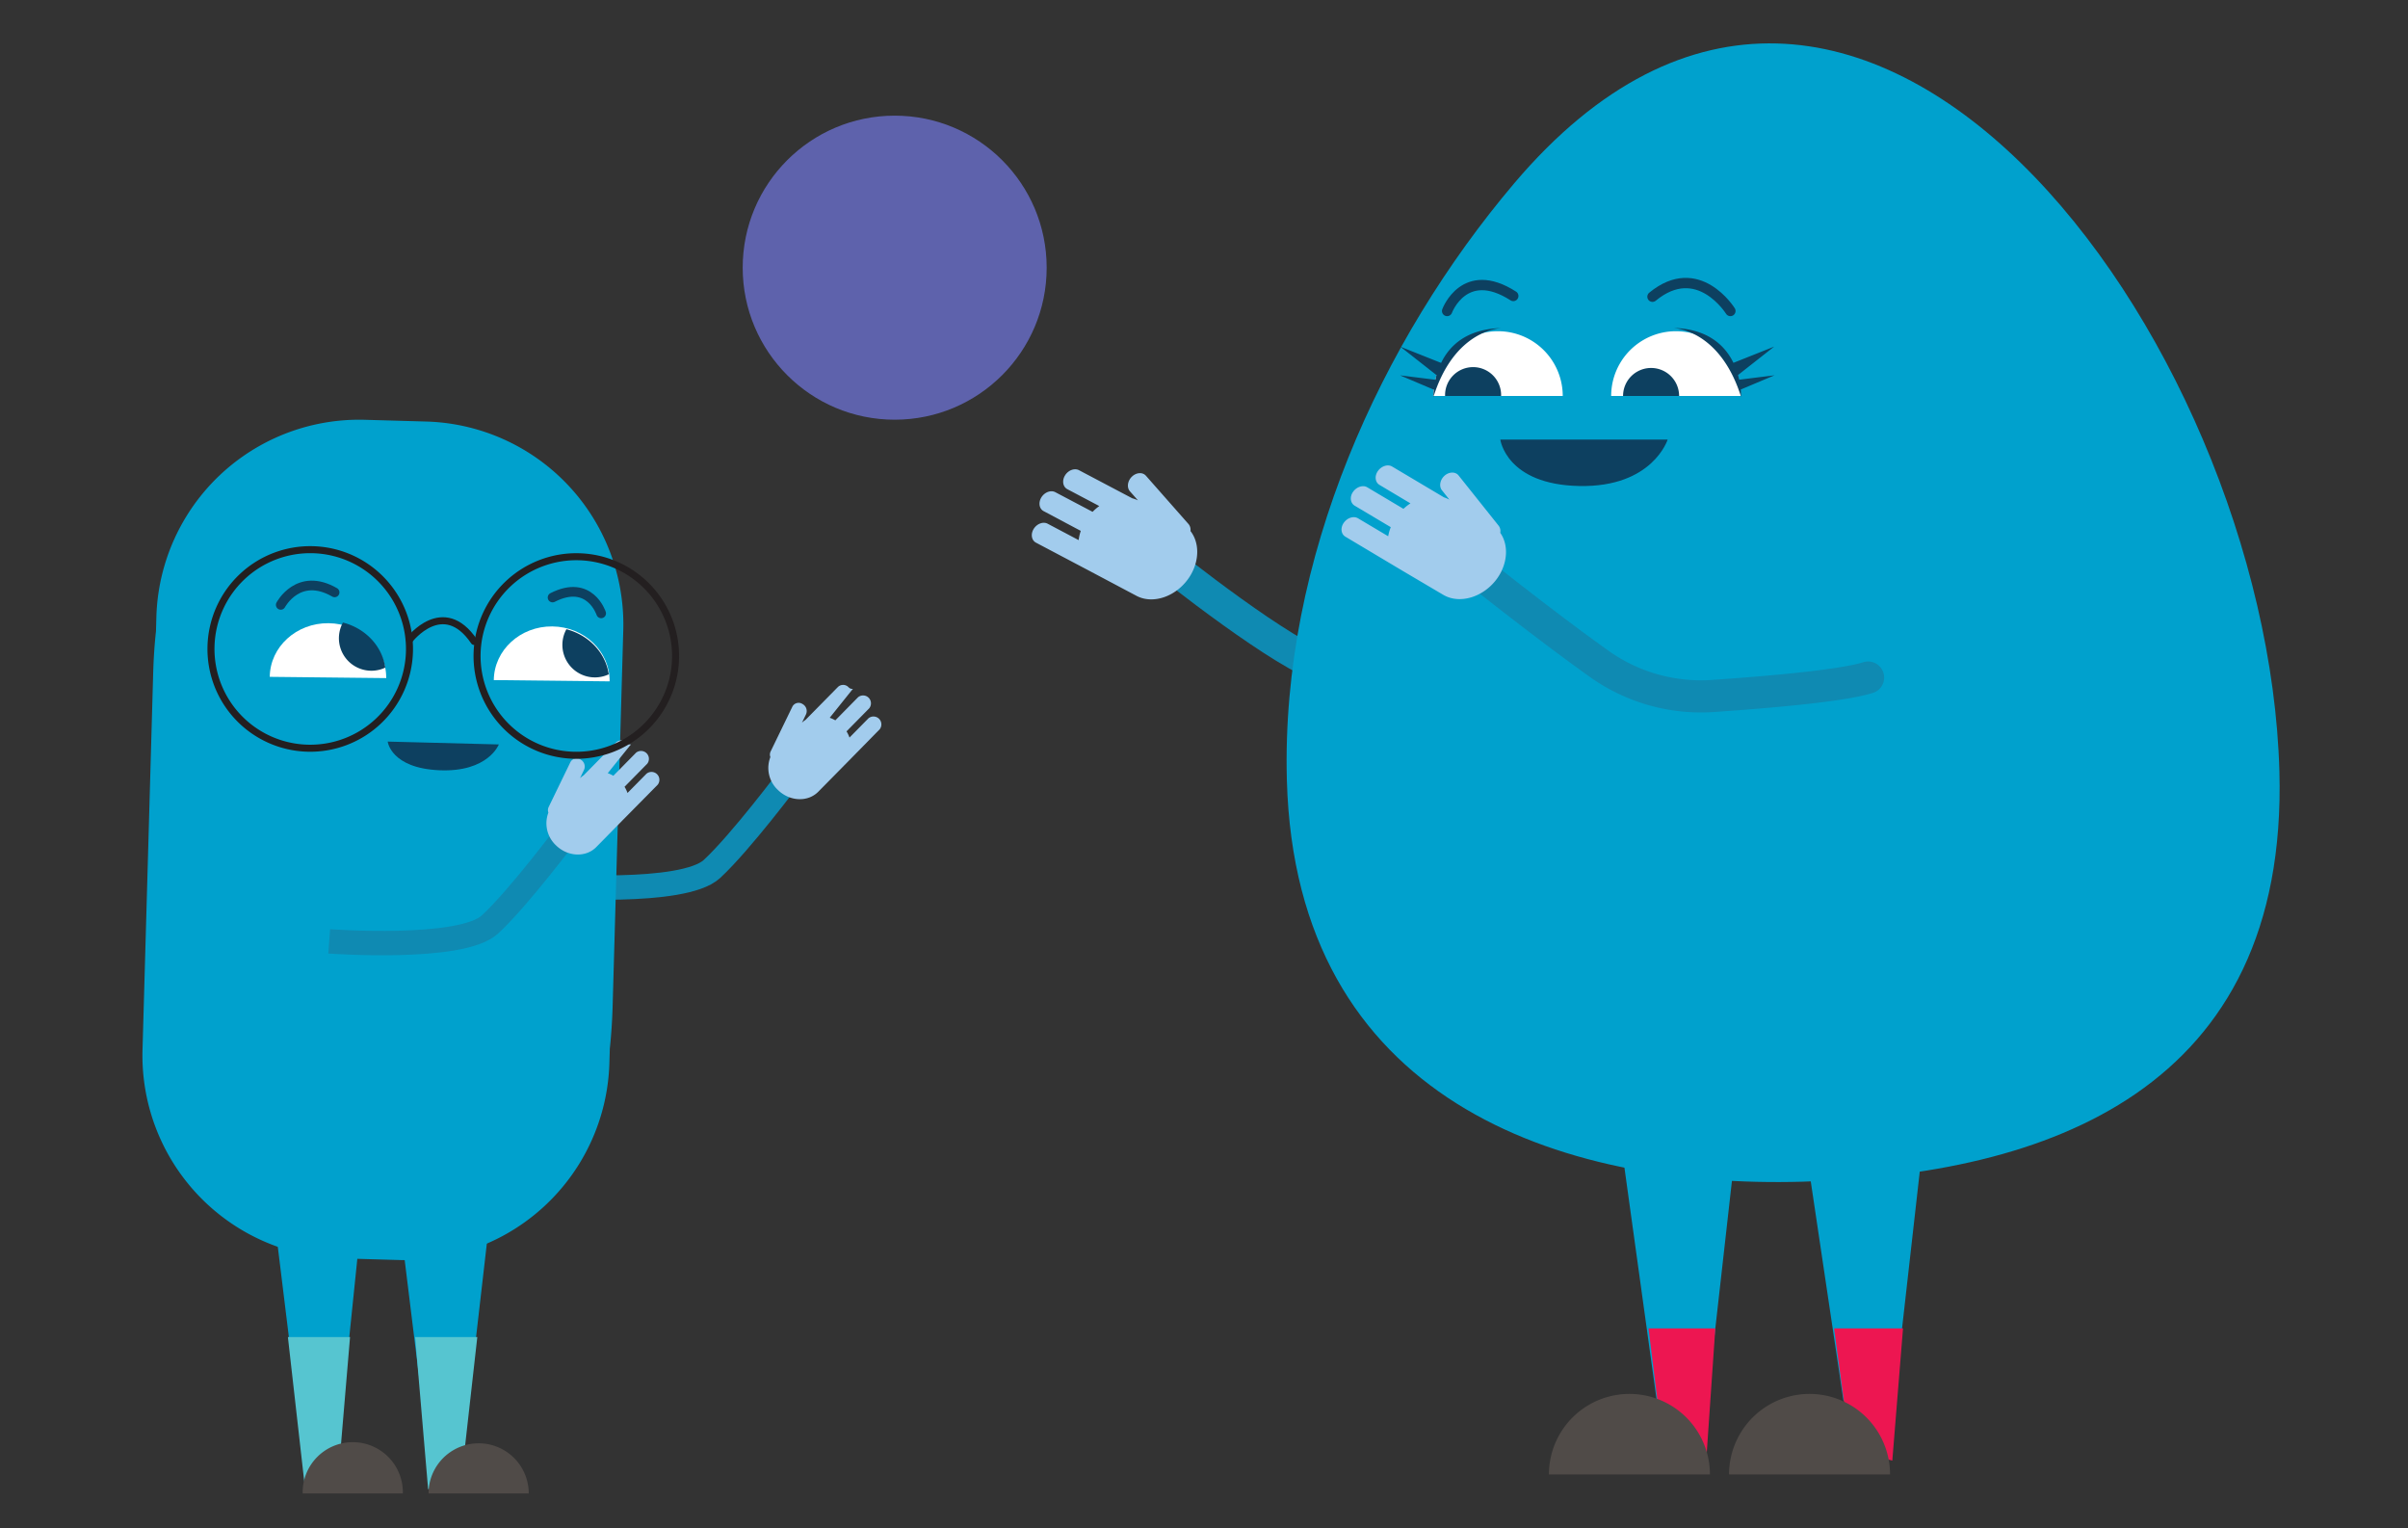 <svg xmlns="http://www.w3.org/2000/svg" viewBox="0 0 933.02 592.09"><rect x="0" y="0" width="933.02" height="592.09" fill="#333333" stroke="none"/><defs><style>.cls-1,.cls-13,.cls-14,.cls-4,.cls-6,.cls-8{fill:none;stroke-miterlimit:10;}.cls-1,.cls-4,.cls-6{stroke:#0f8ab2;}.cls-1{stroke-width:9.44px;}.cls-2{fill:#a2cced;}.cls-3{fill:#00a1cd;}.cls-4,.cls-6{stroke-width:12.45px;}.cls-5{fill:#5e62ac;}.cls-13,.cls-14,.cls-6,.cls-8{stroke-linecap:round;}.cls-7{fill:#fff;}.cls-13,.cls-8{stroke:#0d4060;}.cls-8{stroke-width:4px;}.cls-9{fill:#0d4060;}.cls-10{fill:#56c5d0;}.cls-11{fill:#504b48;}.cls-12{fill:#ed1651;}.cls-13{stroke-width:3.75px;}.cls-14{stroke:#231f20;stroke-width:2.72px;}</style></defs><g id="Layer_1" data-name="Layer 1"><path class="cls-1" d="M306.11,300.78S287,326.32,275.85,336.62s-62.28,6.54-62.28,6.54h0"/><path class="cls-2" d="M340.83,282.53a3.06,3.06,0,0,0-4.34-4.27l-7.34,7.45a12,12,0,0,0-1.15-2.4l8.8-8.94a3.06,3.06,0,0,0-4.34-4.27l-8.8,8.94a12.28,12.28,0,0,0-2.17-1L330,267.42c1.06-1.07,0,0-1.19-1.17a2.9,2.9,0,0,0-4.09-.18l-12.6,12.79a9.51,9.51,0,0,0-1.39,1.09l1.59-3.27a3.12,3.12,0,0,0-1.43-4h0a2.71,2.71,0,0,0-3.84,1l-8.47,17.45a2.76,2.76,0,0,0-.09,2.15A11.64,11.64,0,0,0,301.4,306c4.56,4.49,11.6,4.8,15.65.7l10-10.14c.07-.07.13-.15.2-.23l.12-.09Z"/><path class="cls-3" d="M165.13,163.29l-23.72-.67A78.61,78.61,0,0,0,60.59,239l-.15,5.5c-.6,5.5-.94,11-1.09,16.37L55.22,406.63a78.62,78.62,0,0,0,76.36,80.81l23.73.68a78.61,78.61,0,0,0,80.81-76.36l.16-5.51c.59-5.5.93-11,1.09-16.36L241.5,244.1A78.62,78.62,0,0,0,165.13,163.29Z"/><path class="cls-4" d="M572.37,259.54s-43,7.72-65.37-3.62-62.66-44.2-62.66-44.2"/><path class="cls-2" d="M401.4,210.21c-1.73-.91-2.13-3.32-.88-5.33s3.69-2.93,5.42-2l12,6.34a17.22,17.22,0,0,1,.83-3.57L404.38,198c-1.73-.91-2.13-3.31-.88-5.33s3.69-2.93,5.42-2l14.42,7.6a19.61,19.61,0,0,1,2.6-2.24l-12.39-6.54c-1.73-.92-2.13-3.32-.88-5.34s3.69-2.92,5.42-2l20.65,10.89a11.62,11.62,0,0,1,2.18.79l-3.09-3.49c-1.29-1.46-1-4,.74-5.69h0c1.7-1.66,4.15-1.83,5.44-.36L460.51,203a3.49,3.49,0,0,1,.76,2.71c3.44,4.4,3.59,11.36-.16,17.43-4.78,7.72-14.11,11.18-20.74,7.68L424,222.14a3.7,3.7,0,0,1-.33-.21l-.19-.07Z"/><path class="cls-3" d="M498.62,302.31c-2.37-85.83,36.44-170.28,88-231.2,133-157.08,291.92,60,296.57,227.65,3.43,123.75-90.23,156.37-184.79,159S502.05,426.06,498.62,302.31Z"/><circle class="cls-5" cx="346.66" cy="103.69" r="58.89"/><path class="cls-6" d="M559.05,210.62s34.38,27.86,60.59,46.54a67.85,67.85,0,0,0,44,12.44c20.87-1.42,50-3.89,60.18-7.13"/><path class="cls-2" d="M521.28,207.89c-1.68-1-2-3.42-.61-5.38s3.84-2.73,5.52-1.73l11.69,6.95a17.93,17.93,0,0,1,1-3.52l-14-8.33c-1.68-1-2-3.42-.61-5.37s3.84-2.74,5.52-1.73l14,8.33a20,20,0,0,1,2.71-2.12l-12-7.16c-1.68-1-2-3.42-.61-5.37s3.84-2.73,5.52-1.73l20.07,11.93a11.77,11.77,0,0,1,2.13.91l-2.9-3.65c-1.22-1.52-.76-4.06,1-5.64h0c1.78-1.58,4.23-1.62,5.45-.09l15.52,19.46a3.43,3.43,0,0,1,.62,2.75c3.22,4.57,3,11.53-1,17.39-5.16,7.47-14.65,10.45-21.1,6.62L543.25,221l-.32-.22a1.42,1.42,0,0,1-.18-.08Z"/><path class="cls-7" d="M555.31,153.4a25.1,25.1,0,0,1,50.2,0"/><path class="cls-7" d="M624.27,153.4a25.1,25.1,0,0,1,50.2,0"/><path class="cls-8" d="M560.71,120.47s6.66-18,25.64-5.82"/><path class="cls-8" d="M670.47,120.47s-12.5-20.1-30.19-5.53"/><path class="cls-9" d="M559.92,153.4a10.86,10.86,0,1,1,21.71,0"/><path class="cls-9" d="M628.88,153.4a10.86,10.86,0,0,1,21.72,0"/><path class="cls-9" d="M646.16,170.27s-5.78,18.54-34.19,18-30.65-18-30.65-18Z"/><path class="cls-9" d="M671.65,140.55l15.78-6.28-14,11c.18.63.31,1.23.44,1.82l13.7-1.71-13.09,5.51a25.74,25.74,0,0,1,.14,2.87c-7.32-23.23-22-26.31-26.17-26.72,13.43.38,20,6.93,23.19,13.49"/><path class="cls-9" d="M542.46,145.4l13.7,1.71c.12-.59.26-1.19.43-1.81l-14-11,15.79,6.28c3.17-6.56,9.75-13.11,23.19-13.49-4.19.41-18.85,3.49-26.18,26.72a27.75,27.75,0,0,1,.15-2.87Z"/><path class="cls-9" d="M244.76,299.39c-.3-.09-.56-.19-.88-.27,0,0,.34.08.88.27"/><path class="cls-1" d="M220.09,322.29S201,347.83,189.83,358.13s-62.27,6.53-62.27,6.53h0"/><path class="cls-2" d="M254.82,304a3.06,3.06,0,0,0-4.34-4.27l-7.34,7.45a12.87,12.87,0,0,0-1.15-2.4l8.79-8.93a3.06,3.06,0,0,0-4.33-4.27l-8.8,8.93a12.57,12.57,0,0,0-2.17-1L244,288.93c1.06-1.08,0,0-1.19-1.18a2.92,2.92,0,0,0-4.09-.18l-12.6,12.79a9.82,9.82,0,0,0-1.39,1.09l1.58-3.26a3.12,3.12,0,0,0-1.42-4h0a2.72,2.72,0,0,0-3.85,1l-8.47,17.46a2.83,2.83,0,0,0-.09,2.14,11.67,11.67,0,0,0,2.91,12.64c4.56,4.5,11.61,4.81,15.65.7L241,318l.2-.22s.08-.06.11-.1Z"/><polyline class="cls-3" points="152.87 456.16 166.05 563.29 179.24 563.29 193.12 442.77"/><polyline class="cls-3" points="104.31 455.83 117.49 563.29 130.68 563.29 141.69 456.16"/><polygon class="cls-10" points="130.66 576.85 118.22 576.85 111.55 517.94 135.63 517.94 130.66 576.85"/><polygon class="cls-10" points="178.32 576.85 165.88 576.85 160.86 517.94 184.94 517.94 178.32 576.85"/><path class="cls-11" d="M117.28,578.51a19.41,19.41,0,1,1,38.81,0"/><path class="cls-11" d="M166.05,578.51a19.41,19.41,0,0,1,38.82,0"/><polyline class="cls-3" points="693.79 405.17 714.27 542.56 733.82 542.56 749.3 405.6"/><polyline class="cls-3" points="676.96 405.17 661.48 542.56 641.93 542.56 622.45 402.07"/><polygon class="cls-12" points="733.21 565.79 737.36 514.57 710.64 514.57 717 561.55 733.21 565.79"/><polygon class="cls-12" points="645.07 565.79 638.75 514.57 664.63 514.57 661.1 565.79 645.07 565.79"/><path class="cls-11" d="M732.33,571.16a31.19,31.19,0,0,0-62.38,0"/><path class="cls-11" d="M662.54,571.16a31.19,31.19,0,1,0-62.38,0"/><path class="cls-9" d="M193.28,288.38s-4.12,10.81-23,10-20.06-11.11-20.06-11.11Z"/><path class="cls-13" d="M108.78,234.31s6.83-12.95,20.87-4.84"/><path class="cls-13" d="M232.93,237.6s-4.38-13.51-18.83-6.14"/><path class="cls-14" d="M158.65,252.41a38.46,38.46,0,1,1-37.43-39.47A38.46,38.46,0,0,1,158.65,252.41Z"/><path class="cls-14" d="M261.75,255.14a38.46,38.46,0,1,1-37.43-39.47A38.46,38.46,0,0,1,261.75,255.14Z"/><path class="cls-14" d="M158.7,247.82s13-17,25,.66"/><path class="cls-7" d="M191.33,263.45c.13-11.62,10.28-20.92,22.67-20.79s22.33,9.66,22.21,21.28"/><path class="cls-7" d="M104.52,262.19c.13-11.61,10.33-20.92,22.79-20.78s22.46,9.66,22.33,21.27"/><path class="cls-9" d="M132.88,241.16a12.59,12.59,0,0,0,16.4,17.46C148.07,250.21,141.52,243.36,132.88,241.16Z"/><path class="cls-9" d="M219.46,243.75a12.6,12.6,0,0,0,16.41,17.46C234.65,252.8,228.1,246,219.46,243.75Z"/></g></svg>
